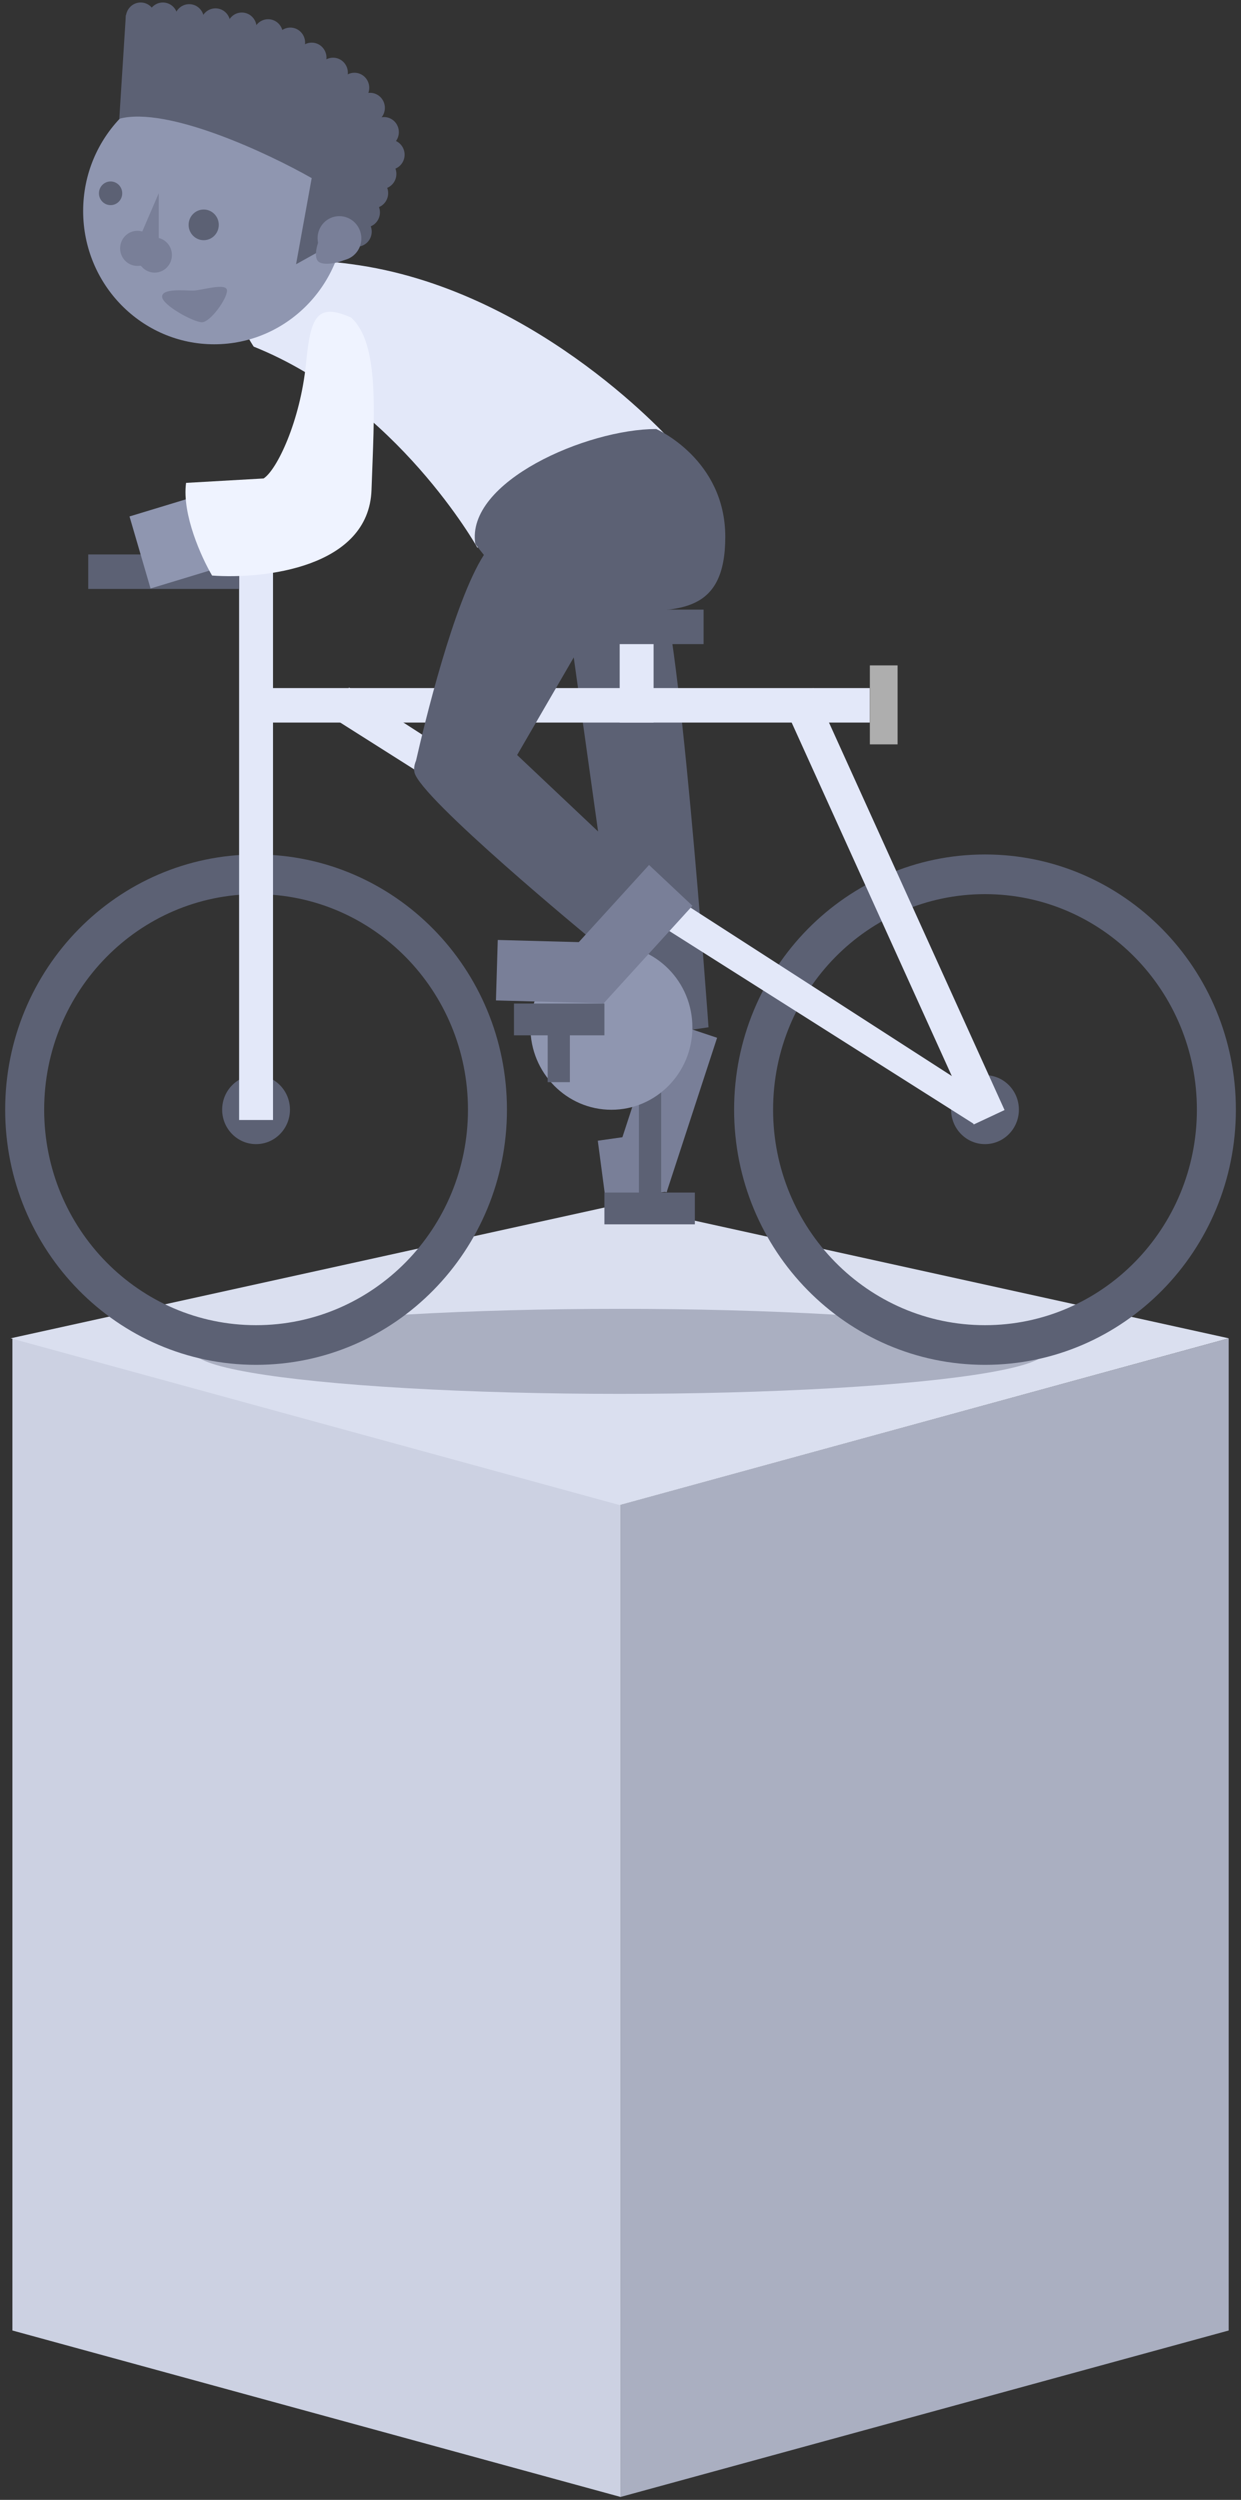 <svg width="229" height="461" viewBox="0 0 229 461" fill="none" xmlns="http://www.w3.org/2000/svg">
<rect x="0" y="0" width="229" height="461" fill="#333333" stroke="none"/>
<path d="M2.29 429.765L114.51 460.46V277.488L2.29 246.793V429.765Z" fill="#CCD1E2"/>
<path d="M226.729 429.765L114.509 460.46V277.488L226.729 246.793V429.765Z" fill="#AAAFC1"/>
<path d="M114.354 222.059L226.73 246.793L114.354 277.553L1.978 246.793L114.354 222.059Z" fill="#DADFEF"/>
<ellipse cx="114.351" cy="249.203" rx="78.578" ry="7.84" fill="#AAAFC1"/>
<path d="M121.242 106.719C117.448 104.578 103.972 107.657 103.972 107.657L115.722 191.613L130.743 189.441C130.743 189.441 125.035 108.861 121.242 106.719Z" fill="#5C6174"/>
<path fill-rule="evenodd" clip-rule="evenodd" d="M181.759 251.689C156.191 251.689 135.464 230.62 135.464 204.63C135.464 178.641 156.191 157.572 181.759 157.572C207.328 157.572 228.055 178.641 228.055 204.63C228.055 230.62 207.328 251.689 181.759 251.689ZM181.76 244.376C160.164 244.376 142.658 226.581 142.658 204.631C142.658 182.68 160.164 164.886 181.76 164.886C203.355 164.886 220.861 182.68 220.861 204.631C220.861 226.581 203.355 244.376 181.76 244.376Z" fill="#5C6174"/>
<path fill-rule="evenodd" clip-rule="evenodd" d="M47.251 251.689C21.683 251.689 0.955 230.62 0.955 204.63C0.955 178.641 21.683 157.572 47.251 157.572C72.82 157.572 93.547 178.641 93.547 204.63C93.547 230.62 72.82 251.689 47.251 251.689ZM47.251 244.376C25.656 244.376 8.15 226.581 8.15 204.631C8.15 182.68 25.656 164.886 47.251 164.886C68.846 164.886 86.353 182.68 86.353 204.631C86.353 226.581 68.846 244.376 47.251 244.376Z" fill="#5C6174"/>
<ellipse rx="6.256" ry="6.359" transform="matrix(-1 0 0 1 181.759 204.63)" fill="#5C6174"/>
<ellipse rx="6.256" ry="6.359" transform="matrix(-1 0 0 1 47.251 204.63)" fill="#5C6174"/>
<rect width="6.256" height="104.291" transform="matrix(-1 0 0 1 50.379 102.247)" fill="#E3E8F9"/>
<rect width="6.274" height="85.413" transform="matrix(-0.906 0.424 0.413 0.911 150.092 126.89)" fill="#E3E8F9"/>
<path d="M64.409 126.783L61.116 132.189L179.687 207.253L185.318 204.67L64.409 126.783Z" fill="#E3E8F9"/>
<rect width="6.359" height="113.237" transform="matrix(4.30034e-08 1 1 -4.4431e-08 47.251 126.889)" fill="#E3E8F9"/>
<rect width="6.359" height="27.84" transform="matrix(4.30034e-08 1 1 -4.4431e-08 16.283 102.247)" fill="#5C6174"/>
<rect width="6.256" height="17.647" transform="matrix(-1 0 0 1 120.605 115.601)" fill="#E3E8F9"/>
<rect width="6.359" height="34.096" transform="matrix(4.30029e-08 1 1 -4.44315e-08 95.737 112.422)" fill="#5C6174"/>
<rect width="5.117" height="14.563" transform="matrix(-1 0 0 1 165.631 122.704)" fill="#AEAEAE"/>
<rect width="29.782" height="10.981" transform="matrix(-0.313 0.957 0.942 0.315 121.981 187.916)" fill="#797F98"/>
<rect width="11.507" height="11.018" transform="matrix(-0.984 0.14 0.132 0.997 121.633 208.748)" fill="#797F98"/>
<path d="M124.493 81.976C124.493 81.976 100.05 54.085 66.353 48.929C32.656 43.774 46.82 63.924 46.82 63.924C73.274 74.51 88.089 100.996 88.089 100.996L124.493 81.976Z" fill="#E3E8F9"/>
<rect width="11.478" height="13.768" transform="matrix(0.952 -0.289 -0.282 -0.965 27.782 108.523)" fill="#8F96B0"/>
<path d="M68.555 90.352C69.048 76.043 70.074 63.405 64.799 58.568C58.36 55.7 57.31 58.588 56.468 67.037C55.406 77.69 51.097 86.654 48.645 88.232L34.336 89.048C33.55 94.867 37.208 102.865 39.135 106.136C48.736 106.836 68.062 104.66 68.555 90.352Z" fill="#EFF3FF"/>
<ellipse rx="2.731" ry="2.776" transform="matrix(-1 0 0 1 65.862 42.717)" fill="#5C6174"/>
<ellipse rx="2.731" ry="2.776" transform="matrix(-1 0 0 1 67.379 39.17)" fill="#5C6174"/>
<ellipse rx="24.182" ry="24.575" transform="matrix(-1 0 0 1 39.526 38.915)" fill="#8F96B0"/>
<ellipse rx="2.784" ry="2.829" transform="matrix(-1 0 0 1 37.588 41.467)" fill="#5C6174"/>
<ellipse rx="2.148" ry="2.183" transform="matrix(-1 0 0 1 20.406 35.646)" fill="#5C6174"/>
<ellipse rx="3.186" ry="3.239" transform="matrix(-1 0 0 1 25.352 45.801)" fill="#797F98"/>
<ellipse rx="3.186" ry="3.239" transform="matrix(-1 0 0 1 28.538 47.035)" fill="#797F98"/>
<path d="M29.296 35.623L23.852 48.27L29.296 50.215L29.296 35.623Z" fill="#797F98"/>
<path d="M57.517 32.847L54.634 48.732L58.655 46.495L62.496 41.869L65.558 42.64L71.779 30.688C73.721 9.837 40.221 3.39 23.227 2.773L22.014 21.897C30.874 19.553 49.375 28.22 57.517 32.847Z" fill="#5C6174"/>
<ellipse rx="2.731" ry="2.776" transform="matrix(-1 0 0 1 25.958 3.236)" fill="#5C6174"/>
<ellipse rx="2.731" ry="2.776" transform="matrix(-1 0 0 1 30.055 3.236)" fill="#5C6174"/>
<ellipse rx="2.731" ry="2.776" transform="matrix(-1 0 0 1 34.91 3.544)" fill="#5C6174"/>
<ellipse rx="2.731" ry="2.776" transform="matrix(-1 0 0 1 39.766 4.316)" fill="#5C6174"/>
<ellipse rx="2.731" ry="2.776" transform="matrix(-1 0 0 1 44.62 5.087)" fill="#5C6174"/>
<ellipse rx="2.731" ry="2.776" transform="matrix(-1 0 0 1 49.476 6.32)" fill="#5C6174"/>
<ellipse rx="2.731" ry="2.776" transform="matrix(-1 0 0 1 65.407 16.191)" fill="#5C6174"/>
<ellipse rx="2.731" ry="2.776" transform="matrix(-1 0 0 1 61.462 13.415)" fill="#5C6174"/>
<ellipse rx="2.731" ry="2.776" transform="matrix(-1 0 0 1 57.517 10.639)" fill="#5C6174"/>
<ellipse rx="2.731" ry="2.776" transform="matrix(-1 0 0 1 53.572 7.863)" fill="#5C6174"/>
<ellipse rx="2.731" ry="2.776" transform="matrix(-1 0 0 1 68.29 19.892)" fill="#5C6174"/>
<ellipse rx="2.731" ry="2.776" transform="matrix(-1 0 0 1 70.869 24.364)" fill="#5C6174"/>
<ellipse rx="2.731" ry="2.776" transform="matrix(-1 0 0 1 71.931 28.529)" fill="#5C6174"/>
<ellipse rx="2.731" ry="2.776" transform="matrix(-1 0 0 1 70.414 32.076)" fill="#5C6174"/>
<ellipse rx="2.731" ry="2.776" transform="matrix(-1 0 0 1 68.896 35.623)" fill="#5C6174"/>
<ellipse rx="4.062" ry="4.072" transform="matrix(-0.883 -0.469 -0.456 0.89 62.643 43.953)" fill="#797F98"/>
<path d="M59.948 42.2C58.964 43.451 57.541 47.247 58.779 48.254C60.018 49.261 64.215 48.142 65.199 46.891C66.183 45.641 63.581 44.732 62.342 43.725C61.103 42.718 60.931 40.95 59.948 42.2Z" fill="#797F98"/>
<path d="M29.914 54.702C29.914 56.265 35.72 59.427 37.258 59.427C38.796 59.427 41.89 55.153 41.89 53.59C41.89 52.028 37.132 53.59 35.594 53.59C34.056 53.59 29.914 53.139 29.914 54.702Z" fill="#797F98"/>
<rect width="4.097" height="26.064" transform="matrix(-1 0 0 1 122 198.327)" fill="#5C6174"/>
<ellipse rx="14.945" ry="15.191" transform="matrix(-1 0 0 1 112.821 189.46)" fill="#8F96B0"/>
<path fill-rule="evenodd" clip-rule="evenodd" d="M87.71 100.319C88.217 100.985 88.741 101.659 89.291 102.333C83.691 111.073 78.266 133.714 76.778 140.246C76.546 140.793 76.417 141.332 76.418 141.852C76.392 141.972 76.379 142.035 76.379 142.035L76.426 142.054C76.434 142.166 76.448 142.278 76.469 142.388C77.366 147.059 109.097 173.181 109.097 173.181L119.421 161.879L95.425 139.233L110.897 112.58C112.144 112.583 113.369 112.603 114.562 112.623L114.563 112.623C125.478 112.807 133.835 112.947 133.835 99.008C133.835 84.665 121.09 79.113 121.09 79.113C108.311 79.113 85.89 88.829 87.71 100.319Z" fill="#5C6174"/>
<rect width="24.441" height="11.017" transform="matrix(-0.675 0.741 0.727 0.683 119.766 159.509)" fill="#797F98"/>
<rect width="19.698" height="11.152" transform="matrix(-0.999 -0.027 -0.03 1 111.531 173.869)" fill="#797F98"/>
<rect width="16.69" height="5.86" transform="matrix(-1 0 0 1 111.531 185.064)" fill="#5C6174"/>
<rect width="16.69" height="5.86" transform="matrix(-1 0 0 1 128.221 219.919)" fill="#5C6174"/>
<rect width="4.096" height="11.567" transform="matrix(-1 0 0 1 105.159 187.994)" fill="#5C6174"/>
</svg>

